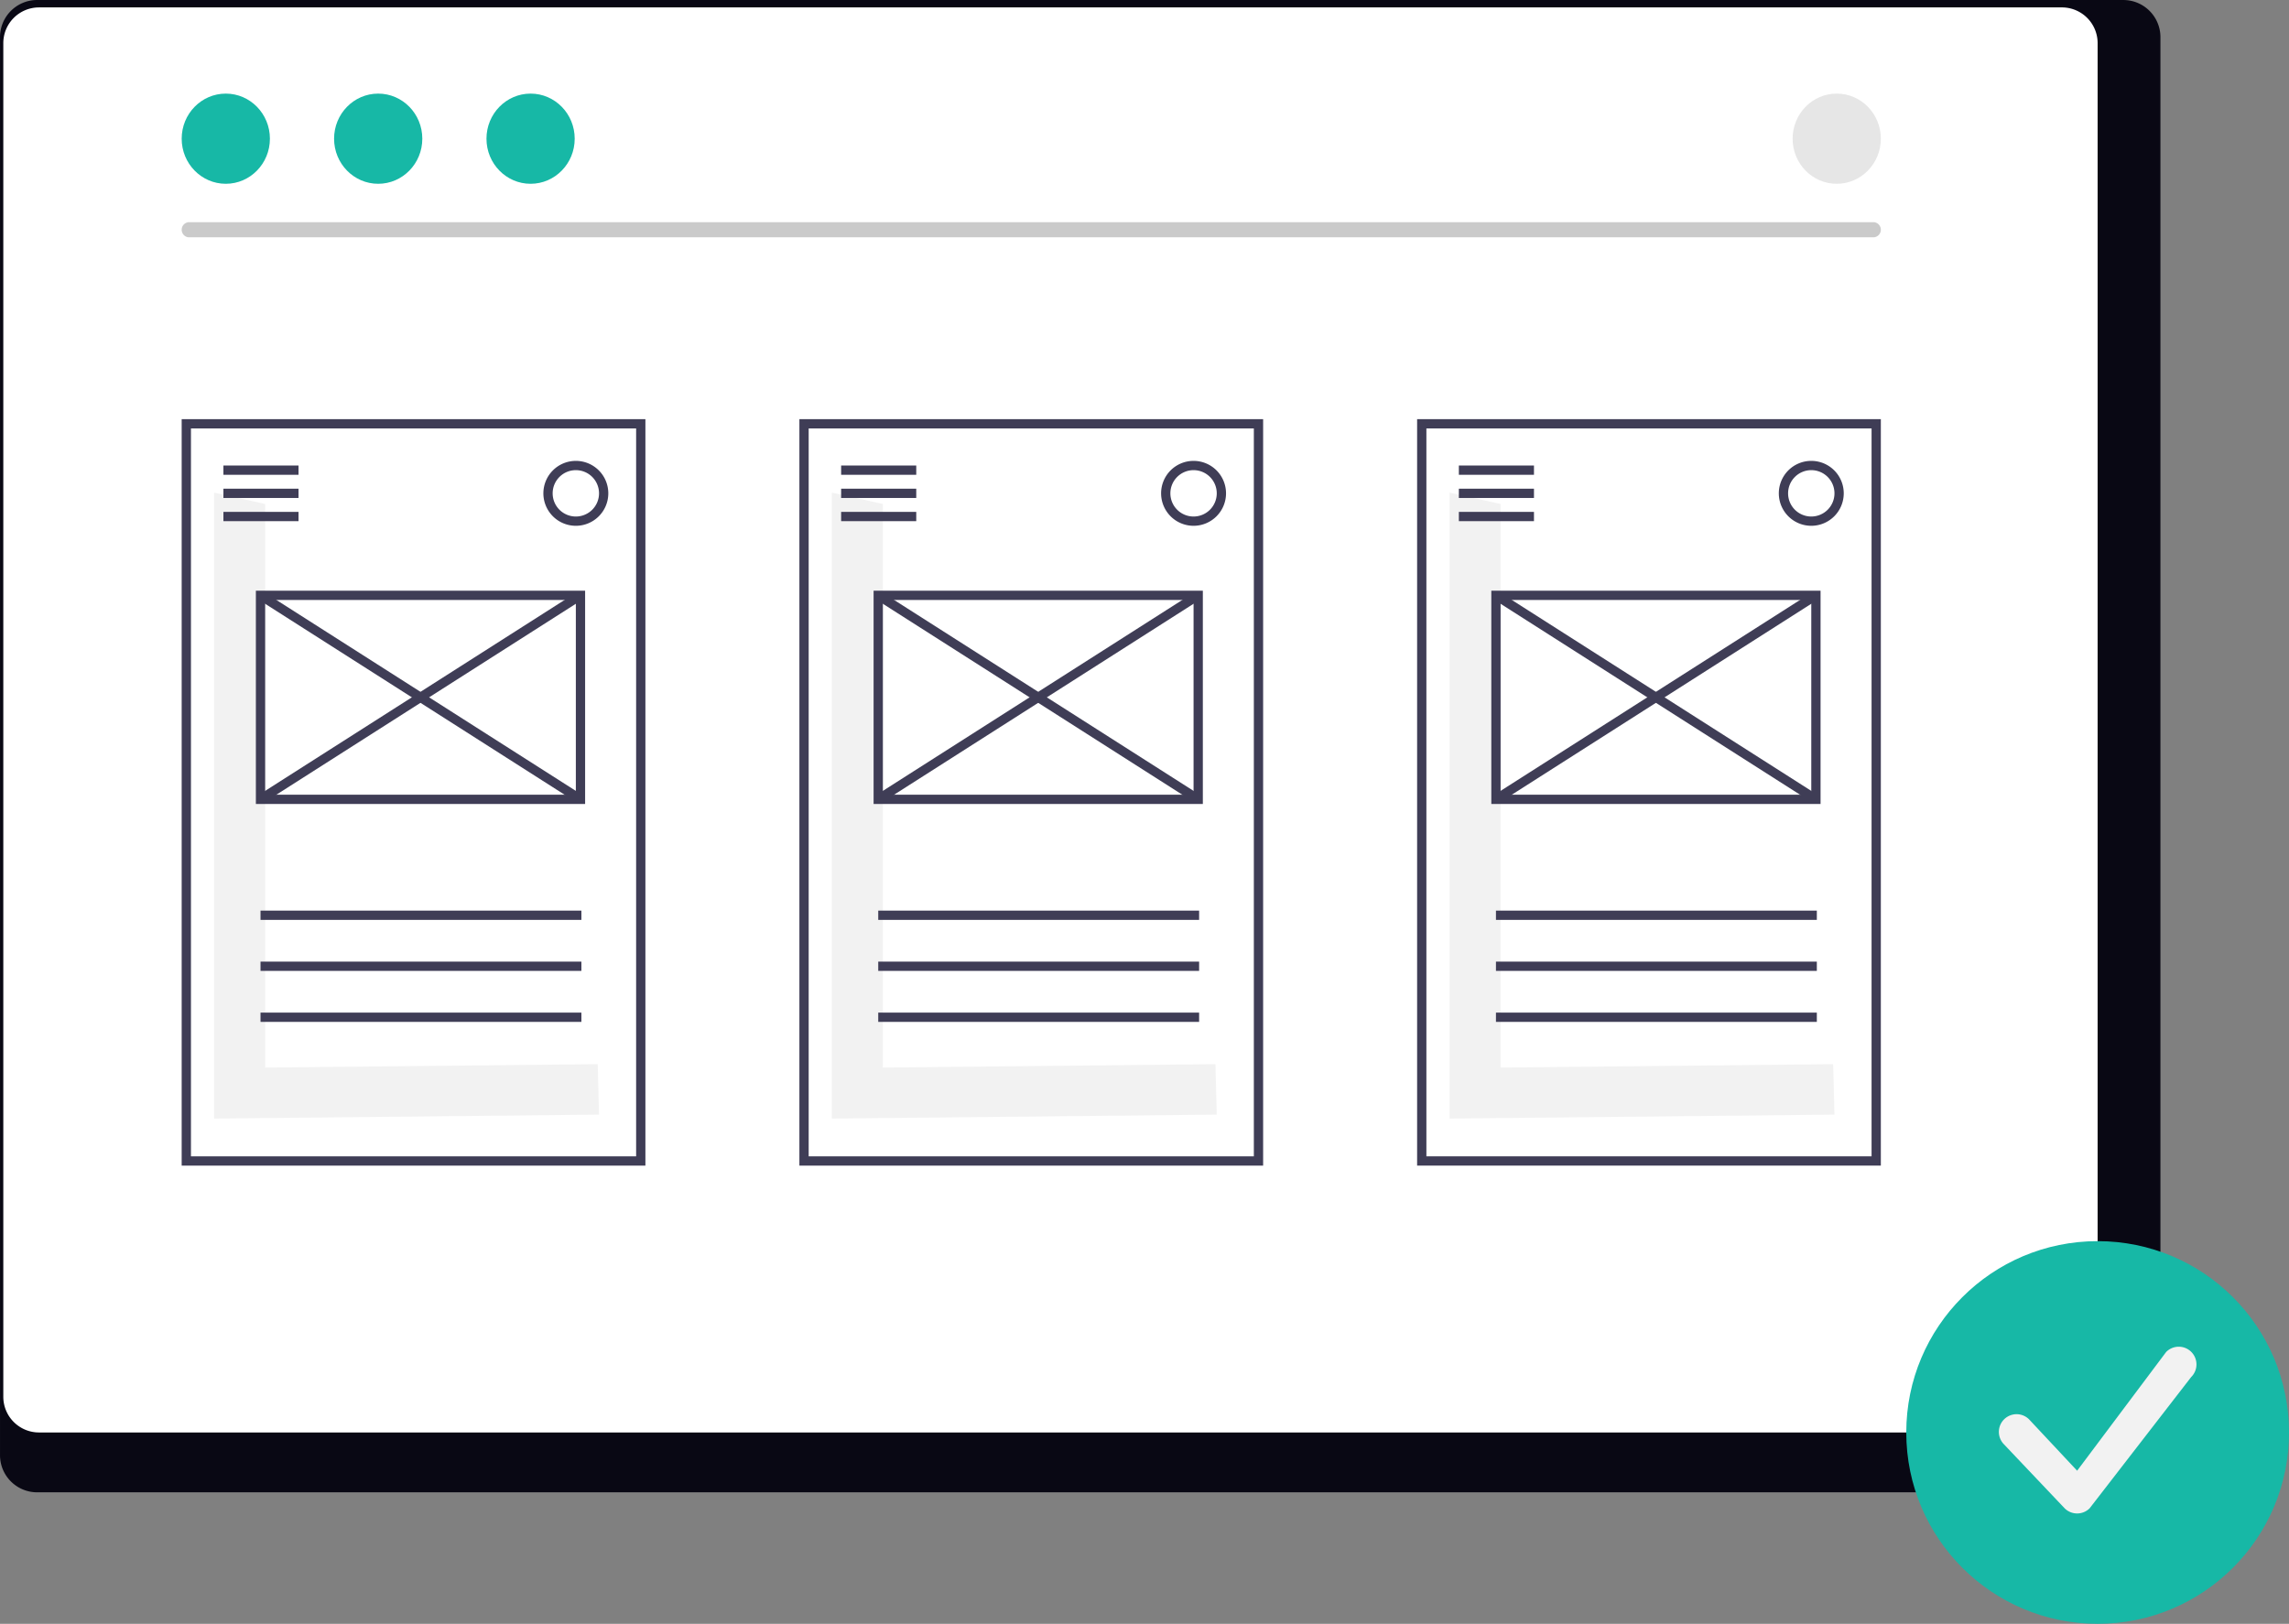 <svg xmlns="http://www.w3.org/2000/svg" width="799.644" height="567.358" viewBox="0 0 799.644 567.358" xmlns:xlink="http://www.w3.org/1999/xlink" role="img" artist="Katerina Limpitsouni" source="https://undraw.co/"><rect x="0" y="0" width="799.644" height="567.358" fill="#808080" stroke="none"/><g transform="translate(-654 -263.001)"><path d="M1308.321,232.384H579.3a12.978,12.978,0,0,0-12.851,13.072v495.3A12.971,12.971,0,0,0,579.3,753.8h729.024a12.972,12.972,0,0,0,12.851-13.04v-495.3a12.978,12.978,0,0,0-12.85-13.072Z" transform="translate(87.555 30.617)" fill="#090814"/><path d="M1285.614,232.384H578.9a12.485,12.485,0,0,0-12.463,12.484v472.97A12.479,12.479,0,0,0,578.9,730.3h706.709a12.479,12.479,0,0,0,12.463-12.463V244.866a12.484,12.484,0,0,0-12.456-12.484Z" transform="translate(88.717 33.207)" fill="#fff"/><g transform="translate(717.469 409.455)"><path d="M277.645,256.41V59.505l-17.82-3.972v218.7l134.458-1.375-.454-17.632Z" transform="translate(-248.487 -29.86)" fill="#f2f2f2"/><path d="M527.365,444.553h-162V183.737h162Zm-158.758-3.24H524.125V186.977H368.607Z" transform="translate(-365.367 -183.737)" fill="#3f3d56"/><rect width="26.239" height="3.24" transform="translate(14.58 16.198)" fill="#3f3d56"/><rect width="26.239" height="3.24" transform="translate(14.58 24.297)" fill="#3f3d56"/><rect width="26.239" height="3.24" transform="translate(14.58 32.399)" fill="#3f3d56"/><rect width="112.097" height="3.24" transform="translate(27.54 171.714)" fill="#3f3d56"/><rect width="112.097" height="3.24" transform="translate(27.54 189.535)" fill="#3f3d56"/><rect width="112.097" height="3.24" transform="translate(27.54 207.355)" fill="#3f3d56"/><path d="M454.707,215.416a11.34,11.34,0,1,1,11.34-11.34,11.34,11.34,0,0,1-11.34,11.34Zm0-19.44a8.1,8.1,0,1,0,8.1,8.1A8.1,8.1,0,0,0,454.707,195.976Z" transform="translate(-317.01 -178.158)" fill="#3f3d56"/><path d="M496.385,295.255H381.367V220.737H496.385Zm-111.778-3.24H493.145V223.977H384.607Z" transform="translate(-355.447 -160.799)" fill="#3f3d56"/><rect width="3.24" height="132.571" transform="translate(26.67 62.924) rotate(-57.475)" fill="#3f3d56"/><rect width="132.571" height="3.24" transform="translate(26.666 131.466) rotate(-32.525)" fill="#3f3d56"/></g><g transform="translate(1149.06 409.455)"><path d="M277.645,256.41V59.505l-17.82-3.972v218.7l134.458-1.375-.454-17.632Z" transform="translate(-248.487 -29.86)" fill="#f2f2f2"/><path d="M527.365,444.553h-162V183.737h162Zm-158.758-3.24H524.125V186.977H368.607Z" transform="translate(-365.367 -183.737)" fill="#3f3d56"/><rect width="26.239" height="3.24" transform="translate(14.58 16.198)" fill="#3f3d56"/><rect width="26.239" height="3.24" transform="translate(14.58 24.297)" fill="#3f3d56"/><rect width="26.239" height="3.24" transform="translate(14.58 32.399)" fill="#3f3d56"/><rect width="112.097" height="3.24" transform="translate(27.54 171.714)" fill="#3f3d56"/><rect width="112.097" height="3.24" transform="translate(27.54 189.535)" fill="#3f3d56"/><rect width="112.097" height="3.24" transform="translate(27.54 207.355)" fill="#3f3d56"/><path d="M454.707,215.416a11.34,11.34,0,1,1,11.34-11.34,11.34,11.34,0,0,1-11.34,11.34Zm0-19.44a8.1,8.1,0,1,0,8.1,8.1A8.1,8.1,0,0,0,454.707,195.976Z" transform="translate(-317.01 -178.158)" fill="#3f3d56"/><path d="M496.385,295.255H381.367V220.737H496.385Zm-111.778-3.24H493.145V223.977H384.607Z" transform="translate(-355.447 -160.799)" fill="#3f3d56"/><rect width="3.24" height="132.571" transform="translate(26.67 62.924) rotate(-57.475)" fill="#3f3d56"/><rect width="132.571" height="3.24" transform="translate(26.666 131.466) rotate(-32.525)" fill="#3f3d56"/></g><g transform="translate(933.265 409.455)"><path d="M277.645,256.41V59.505l-17.82-3.972v218.7l134.458-1.375-.454-17.632Z" transform="translate(-248.487 -29.86)" fill="#f2f2f2"/><path d="M527.365,444.553h-162V183.737h162Zm-158.758-3.24H524.125V186.977H368.607Z" transform="translate(-365.367 -183.737)" fill="#3f3d56"/><rect width="26.239" height="3.24" transform="translate(14.58 16.198)" fill="#3f3d56"/><rect width="26.239" height="3.24" transform="translate(14.58 24.297)" fill="#3f3d56"/><rect width="26.239" height="3.24" transform="translate(14.58 32.399)" fill="#3f3d56"/><rect width="112.097" height="3.24" transform="translate(27.54 171.714)" fill="#3f3d56"/><rect width="112.097" height="3.24" transform="translate(27.54 189.535)" fill="#3f3d56"/><rect width="112.097" height="3.24" transform="translate(27.54 207.355)" fill="#3f3d56"/><path d="M454.707,215.416a11.34,11.34,0,1,1,11.34-11.34,11.34,11.34,0,0,1-11.34,11.34Zm0-19.44a8.1,8.1,0,1,0,8.1,8.1A8.1,8.1,0,0,0,454.707,195.976Z" transform="translate(-317.01 -178.158)" fill="#3f3d56"/><path d="M496.385,295.255H381.367V220.737H496.385Zm-111.778-3.24H493.145V223.977H384.607Z" transform="translate(-355.447 -160.799)" fill="#3f3d56"/><rect width="3.24" height="132.571" transform="translate(26.67 62.924) rotate(-57.475)" fill="#3f3d56"/><rect width="132.571" height="3.24" transform="translate(26.666 131.466) rotate(-32.525)" fill="#3f3d56"/></g><g transform="translate(1319.94 696.655)"><circle cx="66.852" cy="66.852" r="66.852" transform="translate(0 0)" fill="#17B8A6"/><path d="M27.379,56.22a6.166,6.166,0,0,1-4.374-1.812L1.812,32.061a6.186,6.186,0,0,1,8.748-8.748L27.379,41.286,58.468-.188A6.186,6.186,0,1,1,67.216,8.56L31.753,54.408A6.166,6.166,0,0,1,27.379,56.22Z" transform="translate(32.312 38.928)" fill="#f2f2f2"/></g><path d="M1165.392,260.774H576.384a2.655,2.655,0,0,1,0-5.259h589.008a2.655,2.655,0,0,1,0,5.259Z" transform="translate(143.375 85.13)" fill="#cacaca"/><ellipse cx="15.411" cy="15.755" rx="15.411" ry="15.755" transform="translate(717.469 295.708)" fill="#17B8A6"/><ellipse cx="15.411" cy="15.755" rx="15.411" ry="15.755" transform="translate(770.708 295.708)" fill="#17B8A6"/><ellipse cx="15.411" cy="15.755" rx="15.411" ry="15.755" transform="translate(823.945 295.708)" fill="#17B8A6"/><ellipse cx="15.411" cy="15.755" rx="15.411" ry="15.755" transform="translate(1280.236 295.708)" fill="#e6e6e6"/></g></svg>